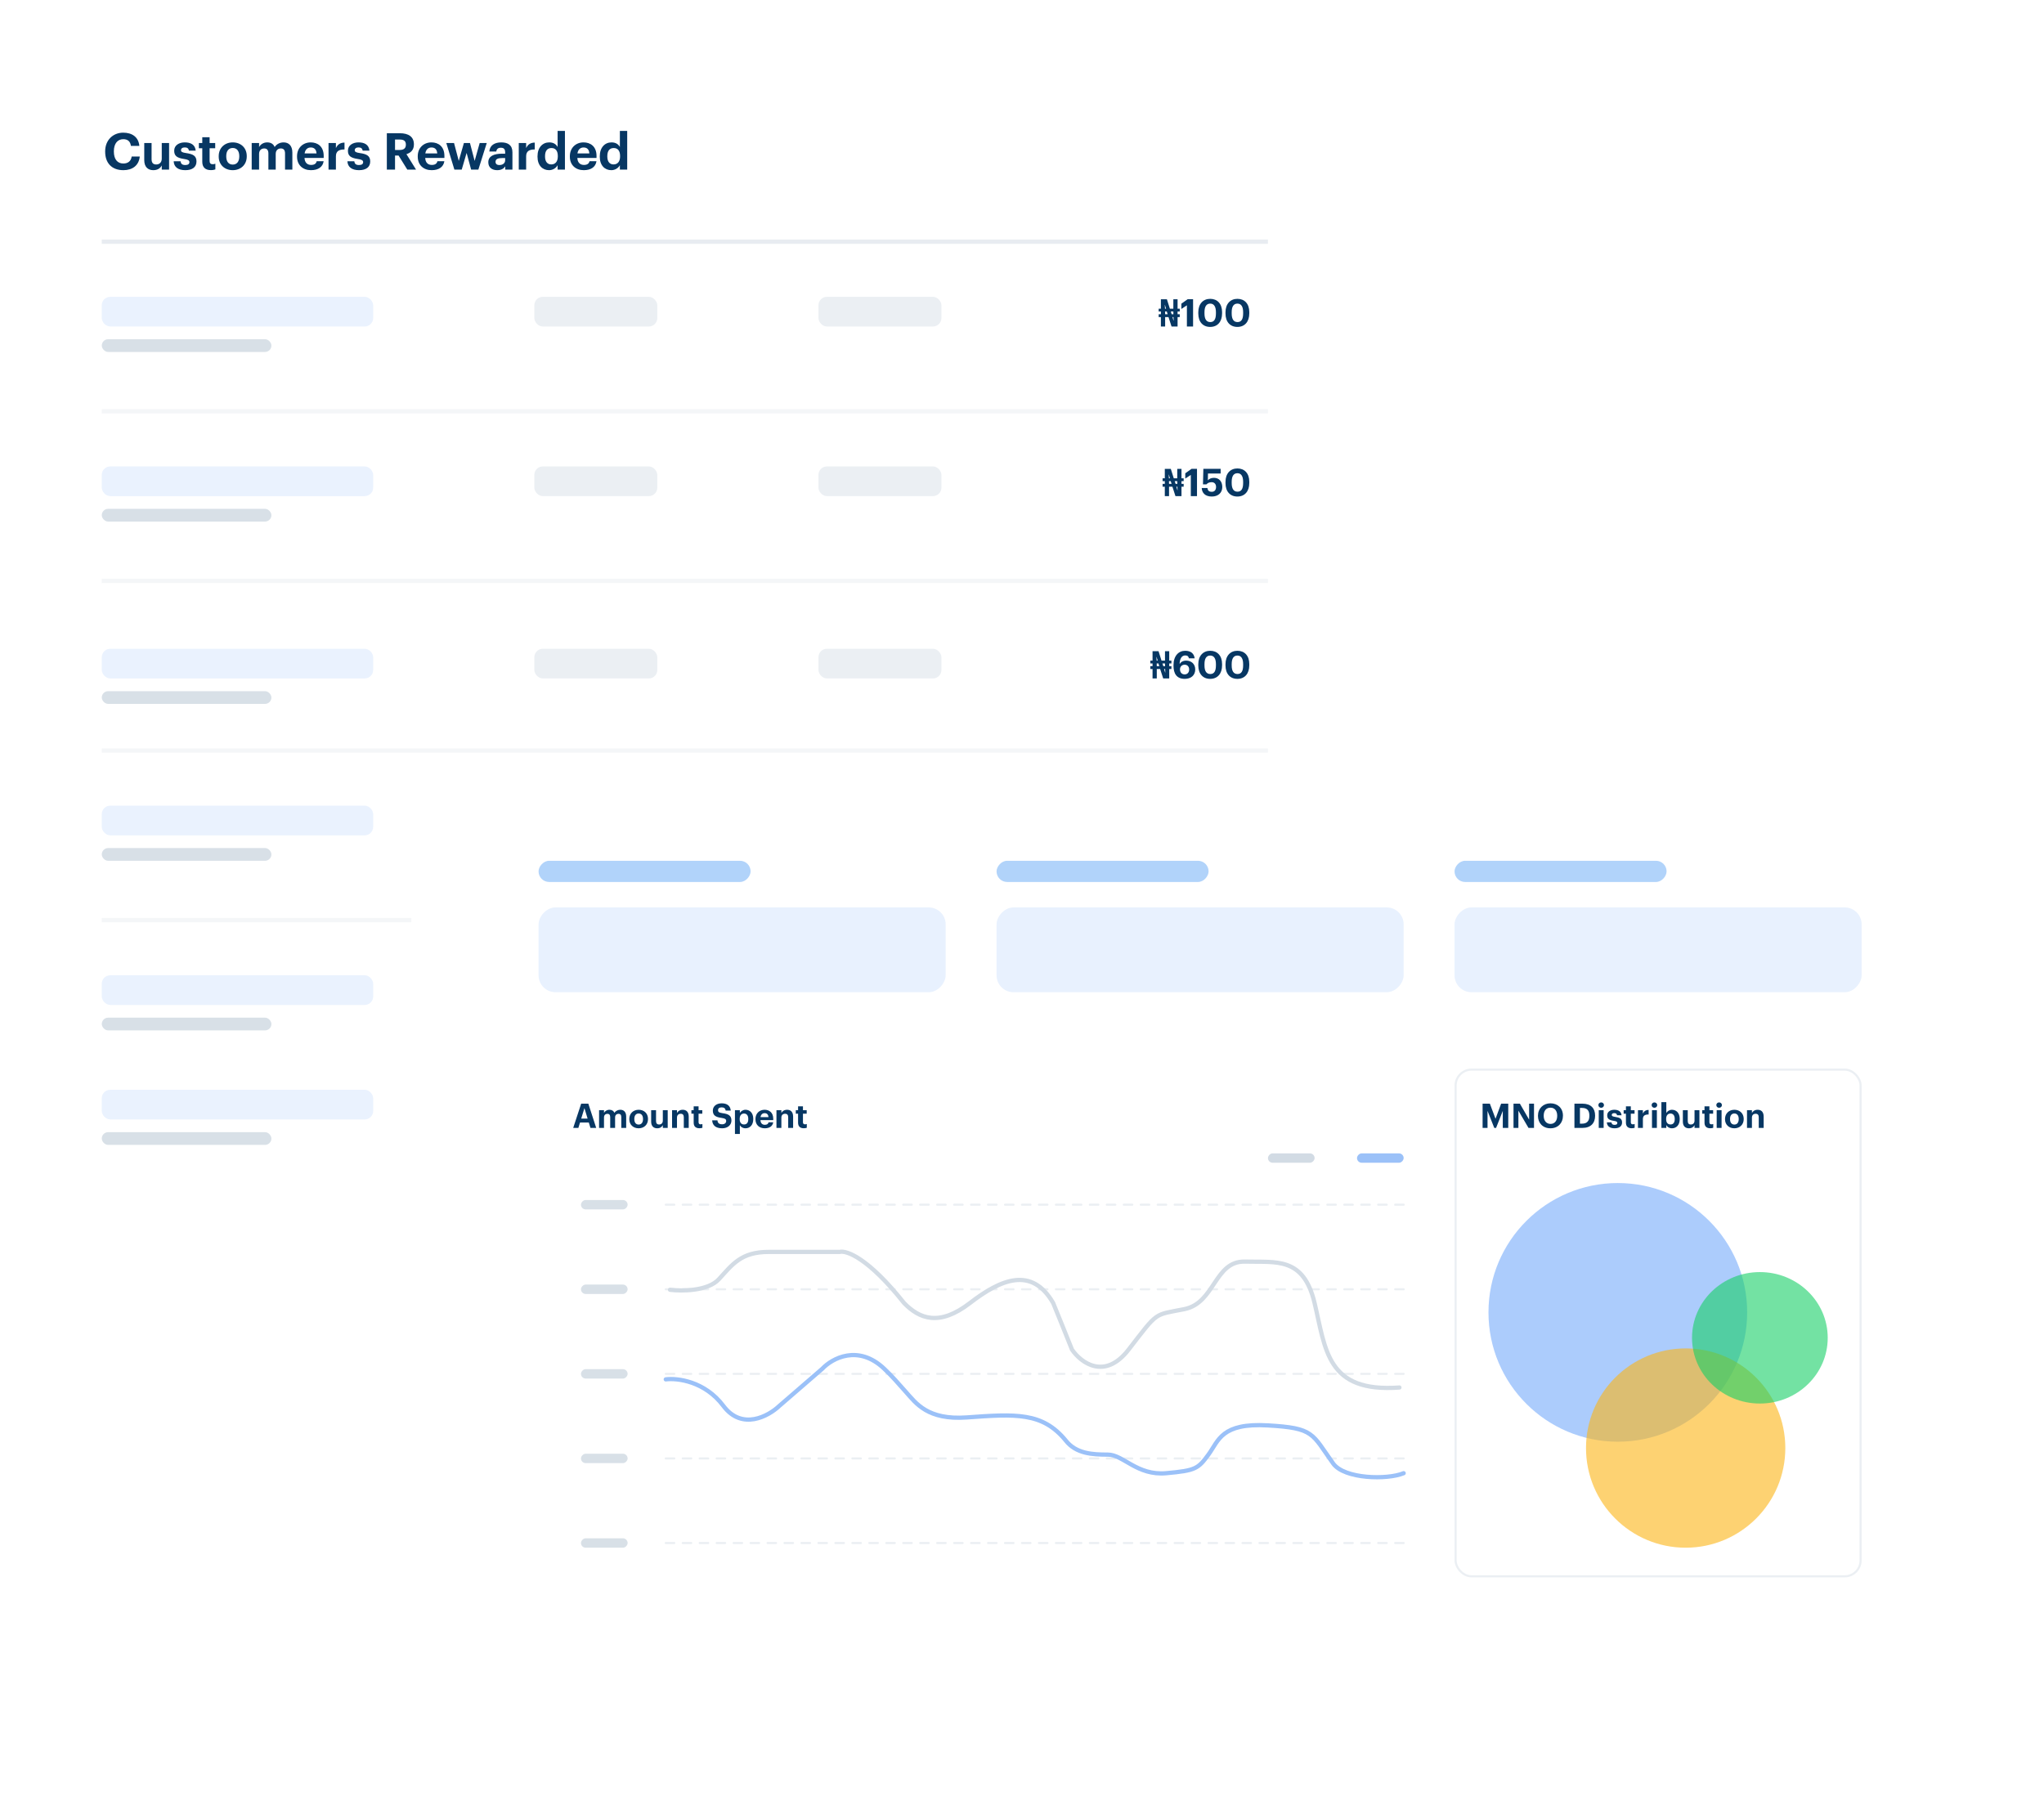 <svg width="482" height="429" viewBox="0 0 482 429" fill="none" xmlns="http://www.w3.org/2000/svg">
<rect width="323" height="313" rx="8" fill="white"/>
<path d="M29.108 40.132C31.22 40.132 32.744 39.04 32.96 36.916H31.052C30.896 38.02 30.152 38.56 29.084 38.56C27.668 38.56 26.852 37.528 26.852 35.752V35.656C26.852 33.88 27.716 32.824 29.072 32.824C30.152 32.824 30.728 33.376 30.872 34.408H32.864C32.66 32.296 31.124 31.288 29.06 31.288C26.624 31.288 24.8 33.064 24.8 35.668V35.764C24.8 38.404 26.3 40.132 29.108 40.132ZM36.153 40.132C37.185 40.132 37.821 39.652 38.145 39.016V40H39.873V33.724H38.145V37.408C38.145 38.332 37.569 38.788 36.837 38.788C36.093 38.788 35.745 38.38 35.745 37.528V33.724H34.017V37.768C34.017 39.412 34.929 40.132 36.153 40.132ZM43.693 40.132C45.349 40.132 46.333 39.424 46.333 38.068C46.333 36.724 45.468 36.328 43.897 36.1C42.984 35.968 42.684 35.812 42.684 35.416C42.684 35.032 43.008 34.768 43.572 34.768C44.172 34.768 44.461 35.008 44.556 35.524H46.153C45.996 34.084 44.953 33.58 43.56 33.58C42.276 33.58 41.077 34.228 41.077 35.536C41.077 36.76 41.724 37.24 43.392 37.492C44.292 37.624 44.664 37.804 44.664 38.236C44.664 38.668 44.352 38.92 43.681 38.92C42.925 38.92 42.648 38.596 42.577 38.032H40.956C41.017 39.388 42.001 40.132 43.693 40.132ZM49.728 40.12C50.196 40.12 50.544 40.036 50.784 39.952V38.608C50.58 38.692 50.388 38.728 50.124 38.728C49.68 38.728 49.428 38.488 49.428 37.984V34.96H50.748V33.724H49.428V32.368H47.7V33.724H46.896V34.96H47.7V38.14C47.7 39.448 48.408 40.12 49.728 40.12ZM54.887 38.812C53.903 38.812 53.351 38.092 53.351 36.892V36.796C53.351 35.596 53.927 34.9 54.887 34.9C55.859 34.9 56.423 35.62 56.423 36.82V36.904C56.423 38.092 55.859 38.812 54.887 38.812ZM54.875 40.132C56.759 40.132 58.187 38.872 58.187 36.892V36.796C58.187 34.84 56.771 33.58 54.887 33.58C53.003 33.58 51.575 34.864 51.575 36.832V36.928C51.575 38.884 53.003 40.132 54.875 40.132ZM59.354 40H61.094V36.292C61.094 35.44 61.634 35.008 62.306 35.008C62.918 35.008 63.29 35.368 63.29 36.172V40H65.018V36.292C65.018 35.44 65.558 35.008 66.23 35.008C66.854 35.008 67.214 35.368 67.214 36.172V40H68.942V35.98C68.942 34.312 68.042 33.58 66.878 33.58C66.086 33.58 65.27 33.916 64.766 34.672C64.466 33.928 63.842 33.58 63.014 33.58C62.078 33.58 61.406 34.096 61.094 34.684V33.724H59.354V40ZM73.32 40.132C75.036 40.132 76.116 39.376 76.32 38.02H74.676C74.568 38.548 74.172 38.896 73.368 38.896C72.42 38.896 71.856 38.296 71.808 37.252H76.332V36.772C76.332 34.528 74.892 33.58 73.272 33.58C71.448 33.58 70.044 34.864 70.044 36.844V36.94C70.044 38.944 71.424 40.132 73.32 40.132ZM71.832 36.184C71.964 35.296 72.492 34.78 73.272 34.78C74.1 34.78 74.58 35.236 74.64 36.184H71.832ZM77.471 40H79.211V36.856C79.211 35.656 79.955 35.236 81.239 35.248V33.628C80.219 33.64 79.607 34.084 79.211 34.924V33.724H77.471V40ZM84.661 40.132C86.317 40.132 87.301 39.424 87.301 38.068C87.301 36.724 86.437 36.328 84.865 36.1C83.953 35.968 83.653 35.812 83.653 35.416C83.653 35.032 83.977 34.768 84.541 34.768C85.141 34.768 85.429 35.008 85.525 35.524H87.121C86.965 34.084 85.921 33.58 84.529 33.58C83.245 33.58 82.045 34.228 82.045 35.536C82.045 36.76 82.693 37.24 84.361 37.492C85.261 37.624 85.633 37.804 85.633 38.236C85.633 38.668 85.321 38.92 84.649 38.92C83.893 38.92 83.617 38.596 83.545 38.032H81.925C81.985 39.388 82.969 40.132 84.661 40.132ZM91.221 40H93.153V36.688H93.993L96.045 40H98.109L95.841 36.352C96.849 36.052 97.605 35.368 97.605 34.072V34.024C97.605 32.248 96.321 31.42 94.293 31.42H91.221V40ZM93.153 35.368V32.908H94.245C95.181 32.908 95.709 33.208 95.709 34.084V34.132C95.709 34.96 95.217 35.368 94.245 35.368H93.153ZM101.785 40.132C103.501 40.132 104.581 39.376 104.785 38.02H103.141C103.033 38.548 102.637 38.896 101.833 38.896C100.885 38.896 100.321 38.296 100.273 37.252H104.797V36.772C104.797 34.528 103.357 33.58 101.737 33.58C99.913 33.58 98.509 34.864 98.509 36.844V36.94C98.509 38.944 99.889 40.132 101.785 40.132ZM100.297 36.184C100.429 35.296 100.957 34.78 101.737 34.78C102.565 34.78 103.045 35.236 103.105 36.184H100.297ZM107.151 40H108.879L110.031 36.064L111.099 40H112.803L114.783 33.724H113.115L111.927 37.948L110.823 33.724H109.395L108.183 37.948L107.067 33.724H105.243L107.151 40ZM117.249 40.132C118.233 40.132 118.785 39.748 119.145 39.244V40H120.837V35.908C120.837 34.204 119.745 33.58 118.209 33.58C116.673 33.58 115.497 34.24 115.389 35.728H117.033C117.105 35.188 117.417 34.84 118.101 34.84C118.893 34.84 119.121 35.248 119.121 35.992V36.244H118.413C116.493 36.244 115.149 36.796 115.149 38.26C115.149 39.58 116.109 40.132 117.249 40.132ZM117.765 38.92C117.129 38.92 116.853 38.62 116.853 38.164C116.853 37.492 117.441 37.276 118.449 37.276H119.121V37.804C119.121 38.5 118.533 38.92 117.765 38.92ZM122.331 40H124.071V36.856C124.071 35.656 124.815 35.236 126.099 35.248V33.628C125.079 33.64 124.467 34.084 124.071 34.924V33.724H122.331V40ZM129.475 40.132C130.399 40.132 131.167 39.592 131.491 38.956V40H133.219V30.88H131.491V34.66C131.143 34.024 130.519 33.58 129.511 33.58C127.939 33.58 126.751 34.792 126.751 36.856V36.952C126.751 39.04 127.951 40.132 129.475 40.132ZM129.991 38.776C129.127 38.776 128.527 38.164 128.527 36.916V36.82C128.527 35.572 129.067 34.912 130.039 34.912C130.987 34.912 131.539 35.548 131.539 36.796V36.892C131.539 38.164 130.903 38.776 129.991 38.776ZM137.656 40.132C139.372 40.132 140.452 39.376 140.656 38.02H139.012C138.904 38.548 138.508 38.896 137.704 38.896C136.756 38.896 136.192 38.296 136.144 37.252H140.668V36.772C140.668 34.528 139.228 33.58 137.608 33.58C135.784 33.58 134.38 34.864 134.38 36.844V36.94C134.38 38.944 135.76 40.132 137.656 40.132ZM136.168 36.184C136.3 35.296 136.828 34.78 137.608 34.78C138.436 34.78 138.916 35.236 138.976 36.184H136.168ZM144.159 40.132C145.083 40.132 145.851 39.592 146.175 38.956V40H147.903V30.88H146.175V34.66C145.827 34.024 145.203 33.58 144.195 33.58C142.623 33.58 141.435 34.792 141.435 36.856V36.952C141.435 39.04 142.635 40.132 144.159 40.132ZM144.675 38.776C143.811 38.776 143.211 38.164 143.211 36.916V36.82C143.211 35.572 143.751 34.912 144.723 34.912C145.671 34.912 146.223 35.548 146.223 36.796V36.892C146.223 38.164 145.587 38.776 144.675 38.776Z" fill="#073763"/>
<path d="M273.754 77V74.777H273.232V74.111H273.754V73.463H273.232V72.797H273.754V70.574H275.167L275.869 72.797H276.688V70.574H277.687V72.797H278.2V73.463H277.687V74.111H278.2V74.777H277.687V77H276.265L275.545 74.777H274.753V77H273.754ZM274.717 72.797H274.969L274.708 71.933H274.672L274.717 72.797ZM274.753 74.111H275.347L275.149 73.463H274.735L274.753 74.111ZM276.292 74.111H276.706L276.688 73.463H276.085L276.292 74.111ZM276.715 75.596H276.76L276.724 74.777H276.481L276.715 75.596ZM279.885 77H281.343V70.565H280.065L278.58 71.618V72.86L279.885 72.005V77ZM285.408 75.956C284.508 75.956 284.031 75.281 284.031 73.931V73.625C284.031 72.293 284.49 71.6 285.39 71.6C286.281 71.6 286.731 72.329 286.731 73.625V73.913C286.731 75.263 286.317 75.956 285.408 75.956ZM285.372 77.099C287.109 77.099 288.18 75.875 288.18 73.904V73.607C288.18 71.609 287.037 70.475 285.381 70.475C283.725 70.475 282.573 71.654 282.573 73.634V73.94C282.573 75.911 283.662 77.099 285.372 77.099ZM291.824 75.956C290.924 75.956 290.447 75.281 290.447 73.931V73.625C290.447 72.293 290.906 71.6 291.806 71.6C292.697 71.6 293.147 72.329 293.147 73.625V73.913C293.147 75.263 292.733 75.956 291.824 75.956ZM291.788 77.099C293.525 77.099 294.596 75.875 294.596 73.904V73.607C294.596 71.609 293.453 70.475 291.797 70.475C290.141 70.475 288.989 71.654 288.989 73.634V73.94C288.989 75.911 290.078 77.099 291.788 77.099Z" fill="#073763"/>
<path d="M274.676 117V114.777H274.154V114.111H274.676V113.463H274.154V112.797H274.676V110.574H276.089L276.791 112.797H277.61V110.574H278.609V112.797H279.122V113.463H278.609V114.111H279.122V114.777H278.609V117H277.187L276.467 114.777H275.675V117H274.676ZM275.639 112.797H275.891L275.63 111.933H275.594L275.639 112.797ZM275.675 114.111H276.269L276.071 113.463H275.657L275.675 114.111ZM277.214 114.111H277.628L277.61 113.463H277.007L277.214 114.111ZM277.637 115.596H277.682L277.646 114.777H277.403L277.637 115.596ZM280.808 117H282.266V110.565H280.988L279.503 111.618V112.86L280.808 112.005V117ZM285.764 117.099C287.249 117.099 288.23 116.226 288.23 114.858C288.23 113.49 287.429 112.689 286.259 112.689C285.53 112.689 285.08 112.977 284.828 113.283L284.855 111.672H287.843V110.565H283.766L283.676 114.228H284.486C284.747 113.931 285.116 113.715 285.719 113.715C286.367 113.715 286.763 114.147 286.763 114.84C286.763 115.524 286.412 115.983 285.755 115.983C285.017 115.983 284.801 115.623 284.72 115.083H283.379C283.442 116.235 284.18 117.099 285.764 117.099ZM291.824 115.956C290.924 115.956 290.447 115.281 290.447 113.931V113.625C290.447 112.293 290.906 111.6 291.806 111.6C292.697 111.6 293.147 112.329 293.147 113.625V113.913C293.147 115.263 292.733 115.956 291.824 115.956ZM291.788 117.099C293.525 117.099 294.596 115.875 294.596 113.904V113.607C294.596 111.609 293.453 110.475 291.797 110.475C290.141 110.475 288.989 111.654 288.989 113.634V113.94C288.989 115.911 290.078 117.099 291.788 117.099Z" fill="#073763"/>
<path d="M271.785 160V157.777H271.263V157.111H271.785V156.463H271.263V155.797H271.785V153.574H273.198L273.9 155.797H274.719V153.574H275.718V155.797H276.231V156.463H275.718V157.111H276.231V157.777H275.718V160H274.296L273.576 157.777H272.784V160H271.785ZM272.748 155.797H273L272.739 154.933H272.703L272.748 155.797ZM272.784 157.111H273.378L273.18 156.463H272.766L272.784 157.111ZM274.323 157.111H274.737L274.719 156.463H274.116L274.323 157.111ZM274.746 158.596H274.791L274.755 157.777H274.512L274.746 158.596ZM279.374 160.099C280.904 160.099 281.849 159.208 281.849 157.885C281.849 156.589 280.94 155.797 279.725 155.797C278.951 155.797 278.465 156.121 278.168 156.598C278.204 155.275 278.699 154.573 279.5 154.573C280.058 154.573 280.274 154.834 280.364 155.257H281.714C281.57 154.078 280.76 153.475 279.482 153.475C277.907 153.475 276.728 154.69 276.728 156.868V157.03C276.728 158.785 277.43 160.099 279.374 160.099ZM279.356 159.046C278.708 159.046 278.258 158.596 278.258 157.858C278.258 157.219 278.708 156.76 279.356 156.76C280.013 156.76 280.418 157.228 280.418 157.903C280.418 158.578 279.995 159.046 279.356 159.046ZM285.408 158.956C284.508 158.956 284.031 158.281 284.031 156.931V156.625C284.031 155.293 284.49 154.6 285.39 154.6C286.281 154.6 286.731 155.329 286.731 156.625V156.913C286.731 158.263 286.317 158.956 285.408 158.956ZM285.372 160.099C287.109 160.099 288.18 158.875 288.18 156.904V156.607C288.18 154.609 287.037 153.475 285.381 153.475C283.725 153.475 282.573 154.654 282.573 156.634V156.94C282.573 158.911 283.662 160.099 285.372 160.099ZM291.824 158.956C290.924 158.956 290.447 158.281 290.447 156.931V156.625C290.447 155.293 290.906 154.6 291.806 154.6C292.697 154.6 293.147 155.329 293.147 156.625V156.913C293.147 158.263 292.733 158.956 291.824 158.956ZM291.788 160.099C293.525 160.099 294.596 158.875 294.596 156.904V156.607C294.596 154.609 293.453 153.475 291.797 153.475C290.141 153.475 288.989 154.654 288.989 156.634V156.94C288.989 158.911 290.078 160.099 291.788 160.099Z" fill="#073763"/>
<path d="M278.333 197V194.777H277.811V194.111H278.333V193.463H277.811V192.797H278.333V190.574H279.746L280.448 192.797H281.267V190.574H282.266V192.797H282.779V193.463H282.266V194.111H282.779V194.777H282.266V197H280.844L280.124 194.777H279.332V197H278.333ZM279.296 192.797H279.548L279.287 191.933H279.251L279.296 192.797ZM279.332 194.111H279.926L279.728 193.463H279.314L279.332 194.111ZM280.871 194.111H281.285L281.267 193.463H280.664L280.871 194.111ZM281.294 195.596H281.339L281.303 194.777H281.06L281.294 195.596ZM285.688 197.099C287.254 197.099 288.181 196.334 288.181 195.128C288.181 194.309 287.677 193.778 286.93 193.616C287.569 193.391 287.992 192.941 287.992 192.221C287.992 191.213 287.164 190.475 285.751 190.475C284.284 190.475 283.447 191.339 283.375 192.518H284.662C284.734 191.915 285.112 191.546 285.724 191.546C286.318 191.546 286.615 191.888 286.615 192.347C286.615 192.896 286.309 193.202 285.634 193.202H285.166V194.174H285.67C286.363 194.174 286.705 194.489 286.705 195.101C286.705 195.677 286.363 196.028 285.634 196.028C284.86 196.028 284.527 195.578 284.473 194.957H283.159C283.213 196.262 284.05 197.099 285.688 197.099ZM291.824 195.956C290.924 195.956 290.447 195.281 290.447 193.931V193.625C290.447 192.293 290.906 191.6 291.806 191.6C292.697 191.6 293.147 192.329 293.147 193.625V193.913C293.147 195.263 292.733 195.956 291.824 195.956ZM291.788 197.099C293.525 197.099 294.596 195.875 294.596 193.904V193.607C294.596 191.609 293.453 190.475 291.797 190.475C290.141 190.475 288.989 191.654 288.989 193.634V193.94C288.989 195.911 290.078 197.099 291.788 197.099Z" fill="#073763"/>
<path opacity="0.6" d="M23.996 57H298.996" stroke="#D8E0E7"/>
<path opacity="0.5" d="M23.996 97H298.996" stroke="#EBEFF3"/>
<path opacity="0.5" d="M23.996 137H298.996" stroke="#EBEFF3"/>
<path opacity="0.5" d="M23.996 177H298.996" stroke="#EBEFF3"/>
<path opacity="0.5" d="M23.996 217H298.996" stroke="#EBEFF3"/>
<rect opacity="0.1" x="24" y="70" width="64" height="7" rx="2" fill="#3080F7"/>
<rect opacity="0.1" x="24" y="110" width="64" height="7" rx="2" fill="#3080F7"/>
<rect opacity="0.1" x="24" y="153" width="64" height="7" rx="2" fill="#3080F7"/>
<rect opacity="0.1" x="24" y="257" width="64" height="7" rx="2" fill="#3080F7"/>
<rect opacity="0.1" x="24" y="190" width="64" height="7" rx="2" fill="#3080F7"/>
<rect opacity="0.1" x="24" y="230" width="64" height="7" rx="2" fill="#3080F7"/>
<rect x="126" y="70" width="29" height="7" rx="2" fill="#EBEFF3"/>
<rect x="126" y="110" width="29" height="7" rx="2" fill="#EBEFF3"/>
<rect x="126" y="153" width="29" height="7" rx="2" fill="#EBEFF3"/>
<rect x="126" y="257" width="29" height="7" rx="2" fill="#EBEFF3"/>
<rect x="126" y="190" width="29" height="7" rx="2" fill="#EBEFF3"/>
<rect x="126" y="230" width="29" height="7" rx="2" fill="#EBEFF3"/>
<rect x="193" y="70" width="29" height="7" rx="2" fill="#EBEFF3"/>
<rect x="193" y="110" width="29" height="7" rx="2" fill="#EBEFF3"/>
<rect x="193" y="153" width="29" height="7" rx="2" fill="#EBEFF3"/>
<rect x="193" y="257" width="29" height="7" rx="2" fill="#EBEFF3"/>
<rect x="193" y="190" width="29" height="7" rx="2" fill="#EBEFF3"/>
<rect x="193" y="230" width="29" height="7" rx="2" fill="#EBEFF3"/>
<rect x="24" y="80" width="40" height="3" rx="1.5" fill="#D8E0E7"/>
<rect x="24" y="120" width="40" height="3" rx="1.5" fill="#D8E0E7"/>
<rect x="24" y="163" width="40" height="3" rx="1.5" fill="#D8E0E7"/>
<rect x="24" y="267" width="40" height="3" rx="1.5" fill="#D8E0E7"/>
<rect x="24" y="200" width="40" height="3" rx="1.5" fill="#D8E0E7"/>
<rect x="24" y="240" width="40" height="3" rx="1.5" fill="#D8E0E7"/>
<g filter="url(#filter0_d_1_33)">
<rect x="108" y="176" width="350" height="215" rx="8" fill="white"/>
</g>
<path d="M135.168 266H136.384L136.776 264.728H138.848L139.24 266H140.592L138.736 260.28H137.048L135.168 266ZM137.816 261.336L138.568 263.808H137.056L137.816 261.336ZM141.27 266H142.43V263.528C142.43 262.96 142.79 262.672 143.238 262.672C143.646 262.672 143.894 262.912 143.894 263.448V266H145.046V263.528C145.046 262.96 145.406 262.672 145.854 262.672C146.27 262.672 146.51 262.912 146.51 263.448V266H147.662V263.32C147.662 262.208 147.062 261.72 146.286 261.72C145.758 261.72 145.214 261.944 144.878 262.448C144.678 261.952 144.262 261.72 143.71 261.72C143.086 261.72 142.638 262.064 142.43 262.456V261.816H141.27V266ZM150.605 265.208C149.949 265.208 149.581 264.728 149.581 263.928V263.864C149.581 263.064 149.965 262.6 150.605 262.6C151.253 262.6 151.629 263.08 151.629 263.88V263.936C151.629 264.728 151.253 265.208 150.605 265.208ZM150.597 266.088C151.853 266.088 152.805 265.248 152.805 263.928V263.864C152.805 262.56 151.861 261.72 150.605 261.72C149.349 261.72 148.397 262.576 148.397 263.888V263.952C148.397 265.256 149.349 266.088 150.597 266.088ZM154.974 266.088C155.662 266.088 156.086 265.768 156.302 265.344V266H157.454V261.816H156.302V264.272C156.302 264.888 155.918 265.192 155.43 265.192C154.934 265.192 154.702 264.92 154.702 264.352V261.816H153.55V264.512C153.55 265.608 154.158 266.088 154.974 266.088ZM158.481 266H159.641V263.584C159.641 262.968 160.017 262.664 160.513 262.664C161.025 262.664 161.249 262.936 161.249 263.504V266H162.409V263.336C162.409 262.216 161.825 261.72 161.001 261.72C160.305 261.72 159.849 262.064 159.641 262.48V261.816H158.481V266ZM164.931 266.08C165.243 266.08 165.475 266.024 165.635 265.968V265.072C165.499 265.128 165.371 265.152 165.195 265.152C164.899 265.152 164.731 264.992 164.731 264.656V262.64H165.611V261.816H164.731V260.912H163.579V261.816H163.043V262.64H163.579V264.76C163.579 265.632 164.051 266.08 164.931 266.08ZM170.296 266.088C171.648 266.088 172.48 265.28 172.48 264.264C172.48 263.08 171.768 262.704 170.384 262.528C169.504 262.4 169.32 262.208 169.32 261.8C169.32 261.416 169.608 261.152 170.176 261.152C170.744 261.152 171.048 261.392 171.128 261.912H172.32C172.216 260.776 171.464 260.2 170.176 260.2C168.912 260.2 168.096 260.928 168.096 261.904C168.096 263.008 168.696 263.448 170.16 263.64C171 263.768 171.24 263.928 171.24 264.384C171.24 264.832 170.864 265.144 170.296 265.144C169.448 265.144 169.232 264.72 169.176 264.208H167.936C168.008 265.352 168.728 266.088 170.296 266.088ZM173.309 267.424H174.469V265.36C174.685 265.768 175.157 266.088 175.805 266.088C176.845 266.088 177.629 265.312 177.629 263.928V263.864C177.629 262.48 176.829 261.72 175.805 261.72C175.189 261.72 174.701 262.072 174.469 262.472V261.816H173.309V267.424ZM175.461 265.184C174.829 265.184 174.429 264.776 174.429 263.936V263.872C174.429 263.032 174.845 262.608 175.453 262.608C176.037 262.608 176.453 263.024 176.453 263.872V263.936C176.453 264.752 176.101 265.184 175.461 265.184ZM180.331 266.088C181.475 266.088 182.195 265.584 182.331 264.68H181.235C181.163 265.032 180.899 265.264 180.363 265.264C179.731 265.264 179.355 264.864 179.323 264.168H182.339V263.848C182.339 262.352 181.379 261.72 180.299 261.72C179.083 261.72 178.147 262.576 178.147 263.896V263.96C178.147 265.296 179.067 266.088 180.331 266.088ZM179.339 263.456C179.427 262.864 179.779 262.52 180.299 262.52C180.851 262.52 181.171 262.824 181.211 263.456H179.339ZM183.098 266H184.258V263.584C184.258 262.968 184.634 262.664 185.13 262.664C185.642 262.664 185.866 262.936 185.866 263.504V266H187.026V263.336C187.026 262.216 186.442 261.72 185.618 261.72C184.922 261.72 184.466 262.064 184.258 262.48V261.816H183.098V266ZM189.548 266.08C189.86 266.08 190.092 266.024 190.252 265.968V265.072C190.116 265.128 189.988 265.152 189.812 265.152C189.516 265.152 189.348 264.992 189.348 264.656V262.64H190.228V261.816H189.348V260.912H188.196V261.816H187.66V262.64H188.196V264.76C188.196 265.632 188.668 266.08 189.548 266.08Z" fill="#073763"/>
<rect width="96" height="20" rx="4" transform="matrix(1 0 0 -1 127 234)" fill="#E8F1FE"/>
<rect width="50" height="5" rx="2.5" transform="matrix(1 0 0 -1 127 208)" fill="#B1D3FA"/>
<rect x="343.25" y="252.25" width="95.5" height="119.5" rx="3.75" fill="white" stroke="#EBEFF3" stroke-width="0.5"/>
<rect width="11" height="2.216" rx="1.108" transform="matrix(1 0 0 -1 137 285.216)" fill="#D8E0E7"/>
<rect width="11" height="2.216" rx="1.108" transform="matrix(1 0 0 -1 299 274.216)" fill="#D2DBE4"/>
<rect width="11" height="2.216" rx="1.108" transform="matrix(1 0 0 -1 137 365)" fill="#D8E0E7"/>
<rect width="11" height="2.216" rx="1.108" transform="matrix(1 0 0 -1 137 325.108)" fill="#D8E0E7"/>
<rect width="11" height="2.216" rx="1.108" transform="matrix(1 0 0 -1 137 305.162)" fill="#D8E0E7"/>
<rect width="11" height="2.216" rx="1.108" transform="matrix(1 0 0 -1 320 274.216)" fill="#9BC1F8"/>
<rect width="11" height="2.216" rx="1.108" transform="matrix(1 0 0 -1 137 345.054)" fill="#D8E0E7"/>
<path d="M157 284.108H331" stroke="#EBEFF3" stroke-width="0.5" stroke-linecap="round" stroke-dasharray="2 2"/>
<path d="M157 324H331" stroke="#EBEFF3" stroke-width="0.5" stroke-linecap="round" stroke-dasharray="2 2"/>
<path d="M157 304.054H331" stroke="#EBEFF3" stroke-width="0.5" stroke-linecap="round" stroke-dasharray="2 2"/>
<path d="M157 343.946H331" stroke="#EBEFF3" stroke-width="0.5" stroke-linecap="round" stroke-dasharray="2 2"/>
<path d="M157 363.892H331" stroke="#EBEFF3" stroke-width="0.5" stroke-linecap="round" stroke-dasharray="2 2"/>
<path d="M158 304.171C160.762 304.518 166.933 304.504 169.521 301.68C172.754 298.15 174.776 295.243 181.243 295.243C186.417 295.243 194.583 295.243 198.019 295.243C199.568 294.827 204.769 296.655 213.177 307.286C216.816 311.024 221.464 312.893 228.74 307.286C236.016 301.68 243.293 298.565 248.345 307.286C249.316 309.612 251.714 315.592 252.792 318.292C254.881 321.337 260.472 325.601 266.132 318.292C273.206 309.155 271.993 310.193 279.269 308.74C286.545 307.286 286.343 297.319 293.619 297.527C300.895 297.734 307.363 296.281 309.991 307.286C312.618 318.292 312.82 328.467 330 327.221" stroke="#D2DBE4" stroke-linecap="round"/>
<path d="M157 325.3C159.704 324.952 166.207 325.718 170.587 331.563C174.968 337.408 181.2 333.998 183.769 331.563L193.909 322.795C196.207 320.359 202.345 316.95 208.51 322.795C210.538 324.718 211.708 326.135 213.58 328.223C216.014 330.936 218.731 334.945 227.979 334.277C239.538 333.442 245.825 333.024 251.301 339.704C253.734 342.836 257.587 343.045 261.238 343.045C264.888 343.045 268.133 348.055 275.028 347.428C281.923 346.802 282.531 346.385 284.965 343.045C287.399 339.704 288.007 335.529 298.958 336.156C309.909 336.782 309.301 338.034 314.371 345.132C317.007 348.823 327.147 349.029 331 347.428" stroke="#9BC1F8" stroke-linecap="round"/>
<rect width="96" height="20" rx="4" transform="matrix(1 0 0 -1 235 234)" fill="#E8F1FE"/>
<rect width="50" height="5" rx="2.5" transform="matrix(1 0 0 -1 235 208)" fill="#B1D3FA"/>
<rect width="96" height="20" rx="4" transform="matrix(1 0 0 -1 343 234)" fill="#E8F1FE"/>
<rect width="50" height="5" rx="2.5" transform="matrix(1 0 0 -1 343 208)" fill="#B1D3FA"/>
<circle opacity="0.4" cx="381.5" cy="309.5" r="30.5" fill="#3080F7"/>
<circle opacity="0.6" cx="397.5" cy="341.5" r="23.5" fill="#FCB415"/>
<ellipse opacity="0.6" cx="415" cy="315.5" rx="16" ry="15.5" fill="#17CE66"/>
<path d="M349.616 266H350.776V261.984L352.368 266H352.792L354.376 261.984V266H355.664V260.28H353.984L352.664 263.84L351.328 260.28H349.616V266ZM356.905 266H358.057V261.928L360.441 266H361.737V260.28H360.585V264.048L358.409 260.28H356.905V266ZM365.632 265.056C364.696 265.056 364.024 264.336 364.024 263.168V263.104C364.024 261.952 364.624 261.224 365.616 261.224C366.616 261.224 367.208 261.984 367.208 263.096V263.16C367.208 264.312 366.6 265.056 365.632 265.056ZM365.608 266.088C367.392 266.088 368.56 264.848 368.56 263.144V263.08C368.56 261.36 367.336 260.2 365.616 260.2C363.92 260.2 362.672 261.408 362.672 263.112V263.176C362.672 264.848 363.816 266.088 365.608 266.088ZM372.568 264.992V261.288H373.08C374.288 261.288 374.792 261.92 374.792 263.096V263.16C374.792 264.344 374.248 264.992 373.096 264.992H372.568ZM371.272 266H373.136C375.144 266 376.144 264.856 376.144 263.144V263.08C376.144 261.368 375.152 260.28 373.144 260.28H371.272V266ZM377.005 266H378.157V261.816H377.005V266ZM377.573 261.248C377.949 261.248 378.237 260.976 378.237 260.616C378.237 260.256 377.949 259.984 377.573 259.984C377.205 259.984 376.917 260.256 376.917 260.616C376.917 260.976 377.205 261.248 377.573 261.248ZM380.743 266.088C381.847 266.088 382.503 265.616 382.503 264.712C382.503 263.816 381.927 263.552 380.879 263.4C380.271 263.312 380.071 263.208 380.071 262.944C380.071 262.688 380.287 262.512 380.663 262.512C381.063 262.512 381.255 262.672 381.319 263.016H382.383C382.279 262.056 381.583 261.72 380.655 261.72C379.799 261.72 378.999 262.152 378.999 263.024C378.999 263.84 379.431 264.16 380.543 264.328C381.143 264.416 381.391 264.536 381.391 264.824C381.391 265.112 381.183 265.28 380.735 265.28C380.231 265.28 380.047 265.064 379.999 264.688H378.919C378.959 265.592 379.615 266.088 380.743 266.088ZM384.767 266.08C385.079 266.08 385.311 266.024 385.471 265.968V265.072C385.335 265.128 385.207 265.152 385.031 265.152C384.735 265.152 384.567 264.992 384.567 264.656V262.64H385.447V261.816H384.567V260.912H383.415V261.816H382.879V262.64H383.415V264.76C383.415 265.632 383.887 266.08 384.767 266.08ZM386.254 266H387.414V263.904C387.414 263.104 387.91 262.824 388.766 262.832V261.752C388.086 261.76 387.678 262.056 387.414 262.616V261.816H386.254V266ZM389.56 266H390.712V261.816H389.56V266ZM390.128 261.248C390.504 261.248 390.792 260.976 390.792 260.616C390.792 260.256 390.504 259.984 390.128 259.984C389.76 259.984 389.472 260.256 389.472 260.616C389.472 260.976 389.76 261.248 390.128 261.248ZM394.274 266.088C395.314 266.088 396.098 265.312 396.098 263.928V263.864C396.098 262.48 395.298 261.72 394.274 261.72C393.658 261.72 393.17 262.072 392.938 262.472V259.92H391.778V266H392.938V265.336C393.154 265.768 393.626 266.088 394.274 266.088ZM393.93 265.184C393.298 265.184 392.898 264.776 392.898 263.936V263.872C392.898 263.032 393.314 262.608 393.922 262.608C394.506 262.608 394.922 263.024 394.922 263.872V263.936C394.922 264.752 394.57 265.184 393.93 265.184ZM398.263 266.088C398.951 266.088 399.375 265.768 399.591 265.344V266H400.743V261.816H399.591V264.272C399.591 264.888 399.207 265.192 398.719 265.192C398.223 265.192 397.991 264.92 397.991 264.352V261.816H396.839V264.512C396.839 265.608 397.447 266.088 398.263 266.088ZM403.298 266.08C403.61 266.08 403.842 266.024 404.002 265.968V265.072C403.866 265.128 403.738 265.152 403.562 265.152C403.266 265.152 403.098 264.992 403.098 264.656V262.64H403.978V261.816H403.098V260.912H401.946V261.816H401.41V262.64H401.946V264.76C401.946 265.632 402.418 266.08 403.298 266.08ZM404.817 266H405.969V261.816H404.817V266ZM405.385 261.248C405.761 261.248 406.049 260.976 406.049 260.616C406.049 260.256 405.761 259.984 405.385 259.984C405.017 259.984 404.729 260.256 404.729 260.616C404.729 260.976 405.017 261.248 405.385 261.248ZM408.987 265.208C408.331 265.208 407.963 264.728 407.963 263.928V263.864C407.963 263.064 408.347 262.6 408.987 262.6C409.635 262.6 410.011 263.08 410.011 263.88V263.936C410.011 264.728 409.635 265.208 408.987 265.208ZM408.979 266.088C410.235 266.088 411.187 265.248 411.187 263.928V263.864C411.187 262.56 410.243 261.72 408.987 261.72C407.731 261.72 406.779 262.576 406.779 263.888V263.952C406.779 265.256 407.731 266.088 408.979 266.088ZM411.965 266H413.125V263.584C413.125 262.968 413.501 262.664 413.997 262.664C414.509 262.664 414.733 262.936 414.733 263.504V266H415.893V263.336C415.893 262.216 415.309 261.72 414.485 261.72C413.789 261.72 413.333 262.064 413.125 262.48V261.816H411.965V266Z" fill="#073763"/>
<defs>
<filter id="filter0_d_1_33" x="62" y="144" width="420" height="285" filterUnits="userSpaceOnUse" color-interpolation-filters="sRGB">
<feFlood flood-opacity="0" result="BackgroundImageFix"/>
<feColorMatrix in="SourceAlpha" type="matrix" values="0 0 0 0 0 0 0 0 0 0 0 0 0 0 0 0 0 0 127 0" result="hardAlpha"/>
<feOffset dx="-11" dy="3"/>
<feGaussianBlur stdDeviation="17.5"/>
<feColorMatrix type="matrix" values="0 0 0 0 0.02 0 0 0 0 0.112 0 0 0 0 0.438 0 0 0 0.08 0"/>
<feBlend mode="normal" in2="BackgroundImageFix" result="effect1_dropShadow_1_33"/>
<feBlend mode="normal" in="SourceGraphic" in2="effect1_dropShadow_1_33" result="shape"/>
</filter>
</defs>
</svg>
